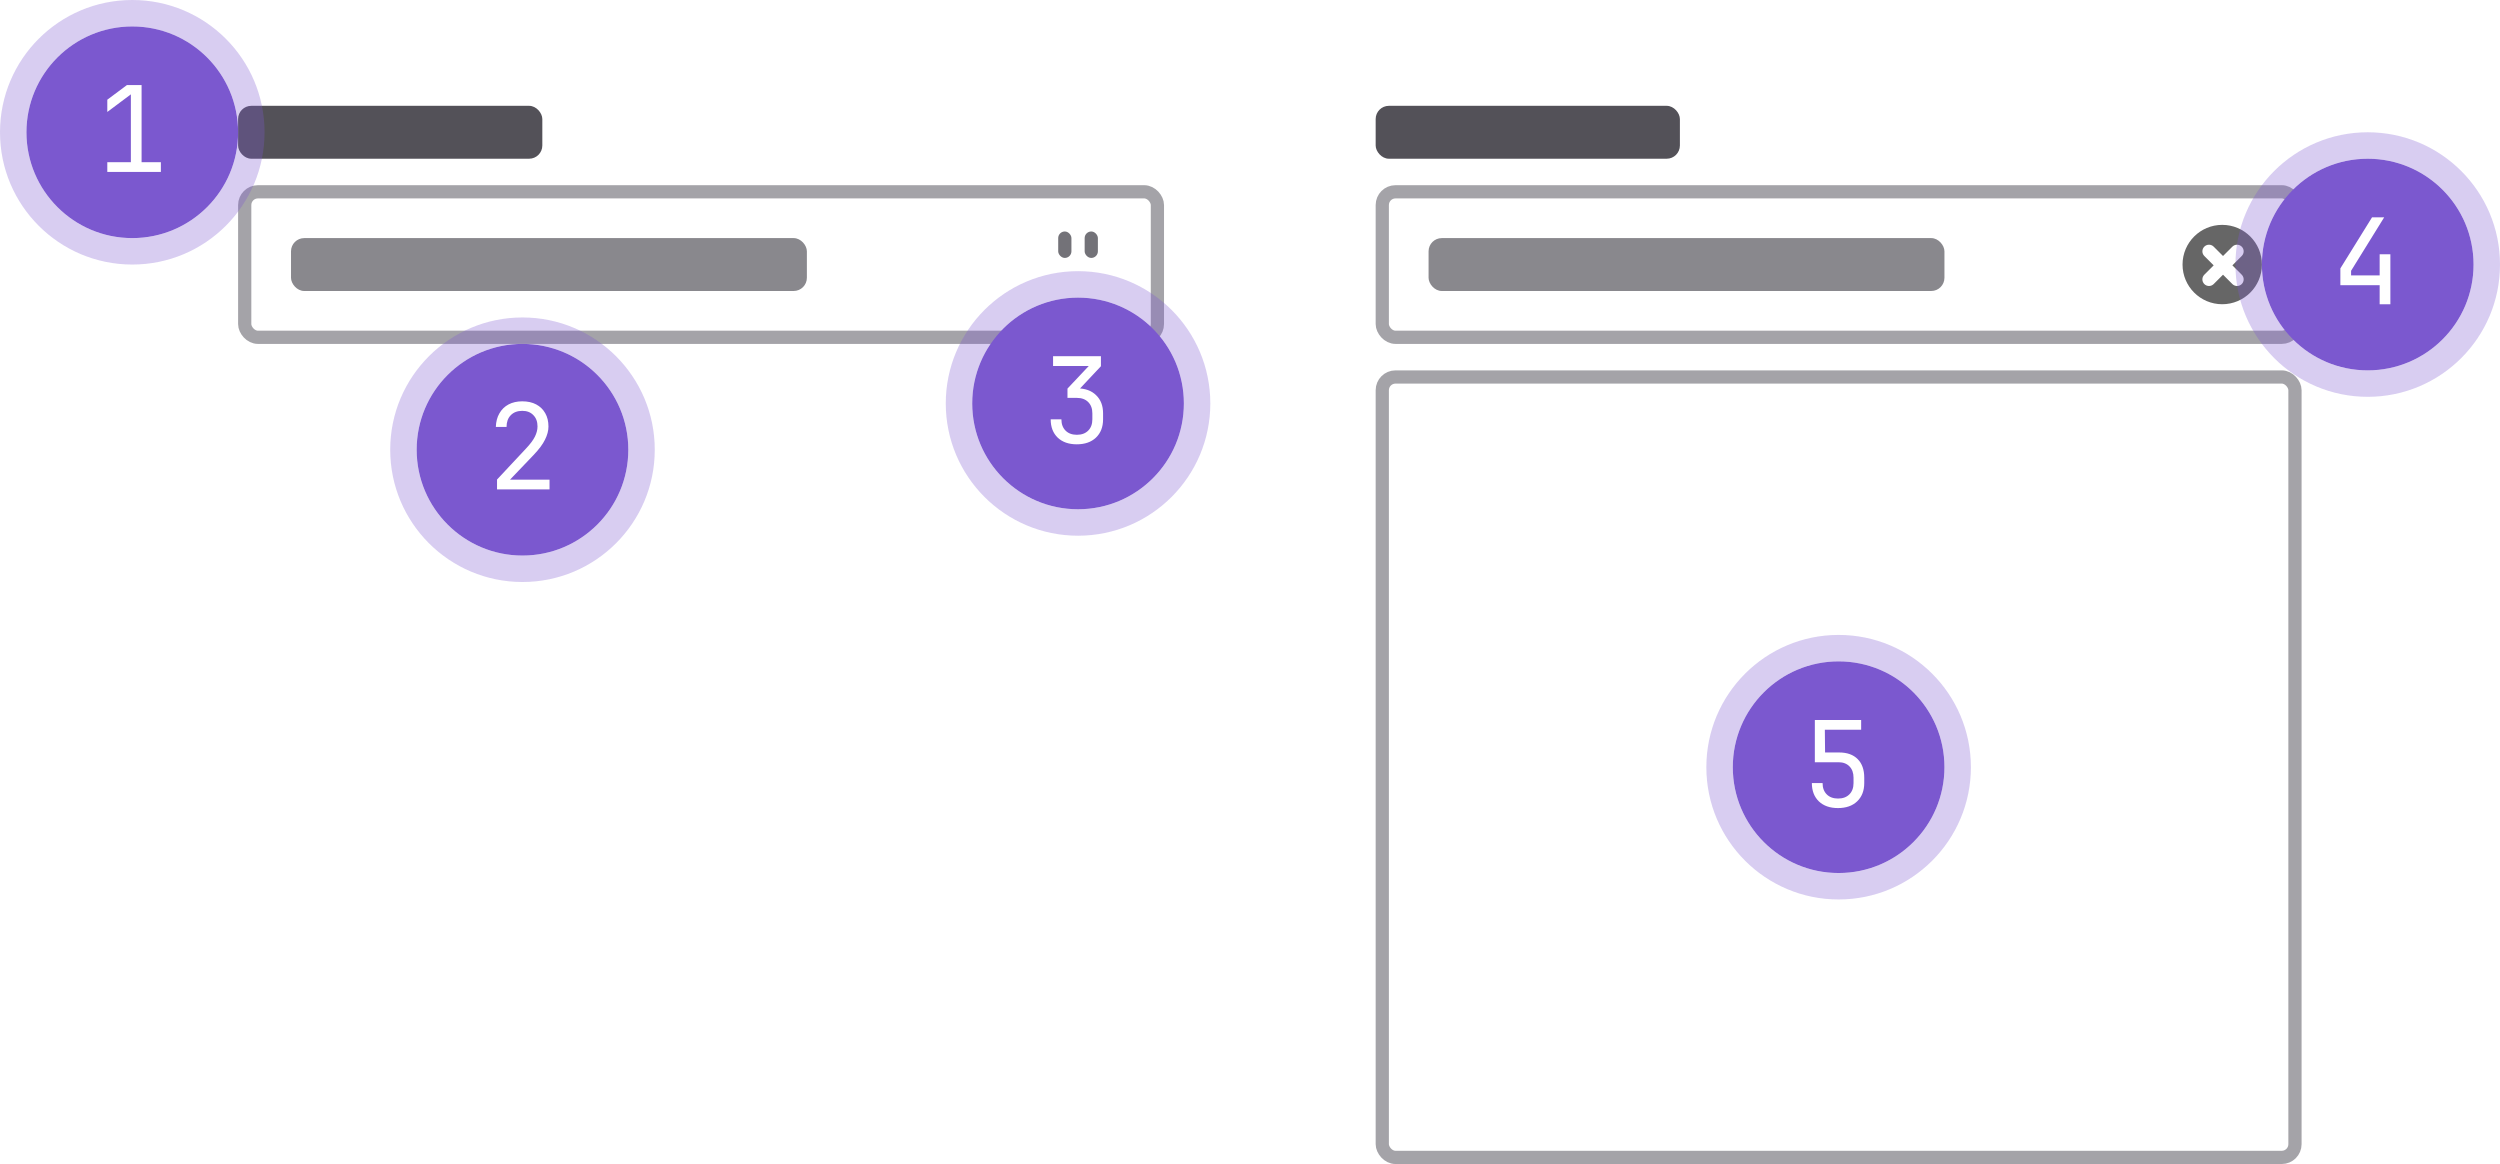 <svg width="378" height="176" viewBox="0 0 378 176" fill="none" xmlns="http://www.w3.org/2000/svg">
<rect width="378" height="176" fill="white"/>
<rect x="209" y="57" width="138" height="118" rx="2" fill="white" stroke="#A4A3A8" stroke-width="2"/>
<rect x="209" y="29" width="138" height="22" rx="2" fill="white"/>
<rect x="209" y="29" width="138" height="22" rx="2" stroke="#A4A3A8" stroke-width="2"/>
<circle cx="336" cy="40" r="6" fill="#666666"/>
<path d="M338.95 37.293C338.559 36.902 337.926 36.902 337.536 37.293L336.121 38.707L334.707 37.293C334.317 36.902 333.683 36.902 333.293 37.293C332.902 37.683 332.902 38.317 333.293 38.707L334.707 40.121L333.293 41.535C332.902 41.926 332.902 42.559 333.293 42.95C333.683 43.34 334.317 43.34 334.707 42.95L336.121 41.535L337.536 42.95C337.926 43.34 338.559 43.34 338.95 42.95C339.34 42.559 339.34 41.926 338.95 41.535L337.536 40.121L338.95 38.707C339.34 38.317 339.34 37.683 338.95 37.293Z" fill="white"/>
<rect x="216" y="36" width="78" height="8" rx="2" fill="#89888D"/>
<rect x="208" y="16" width="46" height="8" rx="2" fill="#535158"/>
<rect x="37" y="29" width="138" height="22" rx="2" fill="white"/>
<rect x="37" y="29" width="138" height="22" rx="2" stroke="#A4A3A8" stroke-width="2"/>
<mask id="path-8-inside-1_671_12582" fill="white">
<rect x="158" y="37" width="10" height="8" rx="1"/>
</mask>
<rect x="158" y="37" width="10" height="8" rx="1" stroke="#737278" stroke-width="4" mask="url(#path-8-inside-1_671_12582)"/>
<rect x="160" y="35" width="2" height="4" rx="1" fill="#737278"/>
<rect x="164" y="35" width="2" height="4" rx="1" fill="#737278"/>
<rect x="44" y="36" width="78" height="8" rx="2" fill="#89888D"/>
<rect x="36" y="16" width="46" height="8" rx="2" fill="#535158"/>
<circle cx="278" cy="116" r="16" fill="#7B58CF"/>
<circle cx="278" cy="116" r="18" stroke="#7B58CF" stroke-opacity="0.3" stroke-width="4"/>
<path d="M277.896 122.18C276.684 122.18 275.724 121.844 275.016 121.172C274.308 120.488 273.954 119.564 273.954 118.4H275.574C275.574 119.12 275.784 119.69 276.204 120.11C276.624 120.53 277.194 120.74 277.914 120.74C278.634 120.74 279.204 120.53 279.624 120.11C280.044 119.69 280.254 119.12 280.254 118.4V117.59C280.254 116.87 280.05 116.3 279.642 115.88C279.234 115.46 278.682 115.25 277.986 115.25H274.404V108.86H281.406V110.336H275.916L275.952 113.774H278.076C279.288 113.774 280.224 114.11 280.884 114.782C281.544 115.442 281.874 116.378 281.874 117.59V118.4C281.874 119.564 281.514 120.488 280.794 121.172C280.086 121.844 279.12 122.18 277.896 122.18Z" fill="white"/>
<circle cx="358" cy="40" r="16" fill="#7B58CF"/>
<circle cx="358" cy="40" r="18" stroke="#7B58CF" stroke-opacity="0.3" stroke-width="4"/>
<path d="M359.804 46V43.12H353.864V40.582L358.652 32.86H360.488L355.484 40.942V41.644H359.804V38.44H361.424V46H359.804Z" fill="white"/>
<circle cx="163" cy="61" r="16" fill="#7B58CF"/>
<circle cx="163" cy="61" r="18" stroke="#7B58CF" stroke-opacity="0.3" stroke-width="4"/>
<path d="M162.806 67.18C161.594 67.18 160.634 66.844 159.926 66.172C159.218 65.488 158.864 64.564 158.864 63.4H160.484C160.484 64.12 160.694 64.69 161.114 65.11C161.534 65.53 162.104 65.74 162.824 65.74C163.544 65.74 164.114 65.53 164.534 65.11C164.954 64.69 165.164 64.12 165.164 63.4V62.5C165.164 61.78 164.954 61.21 164.534 60.79C164.114 60.37 163.544 60.16 162.824 60.16H161.402V58.756L164.624 55.336H159.224V53.86H166.46V55.372L162.86 59.206V58.72C164.072 58.72 165.026 59.062 165.722 59.746C166.43 60.418 166.784 61.336 166.784 62.5V63.4C166.784 64.564 166.424 65.488 165.704 66.172C164.996 66.844 164.03 67.18 162.806 67.18Z" fill="white"/>
<circle cx="79" cy="68" r="16" fill="#7B58CF"/>
<circle cx="79" cy="68" r="18" stroke="#7B58CF" stroke-opacity="0.3" stroke-width="4"/>
<path d="M75.151 74V72.506L79.525 67.826C80.162 67.154 80.612 66.554 80.876 66.026C81.139 65.498 81.272 64.982 81.272 64.478C81.272 63.758 81.061 63.188 80.641 62.768C80.234 62.336 79.675 62.12 78.968 62.12C78.236 62.12 77.653 62.342 77.222 62.786C76.802 63.218 76.591 63.806 76.591 64.55H74.972C74.996 63.758 75.175 63.074 75.511 62.498C75.847 61.91 76.309 61.46 76.897 61.148C77.486 60.836 78.175 60.68 78.968 60.68C79.784 60.68 80.486 60.836 81.073 61.148C81.662 61.46 82.118 61.904 82.442 62.48C82.766 63.044 82.927 63.716 82.927 64.496C82.927 65.12 82.754 65.78 82.406 66.476C82.07 67.172 81.487 67.952 80.659 68.816L77.114 72.524H83.09V74H75.151Z" fill="white"/>
<circle cx="20" cy="20" r="16" fill="#7B58CF"/>
<circle cx="20" cy="20" r="18" stroke="#7B58CF" stroke-opacity="0.3" stroke-width="4"/>
<path d="M16.224 26V24.524H19.788V14.264L16.224 16.928V15.074L19.194 12.86H21.407V24.524H24.323V26H16.224Z" fill="white"/>
</svg>
